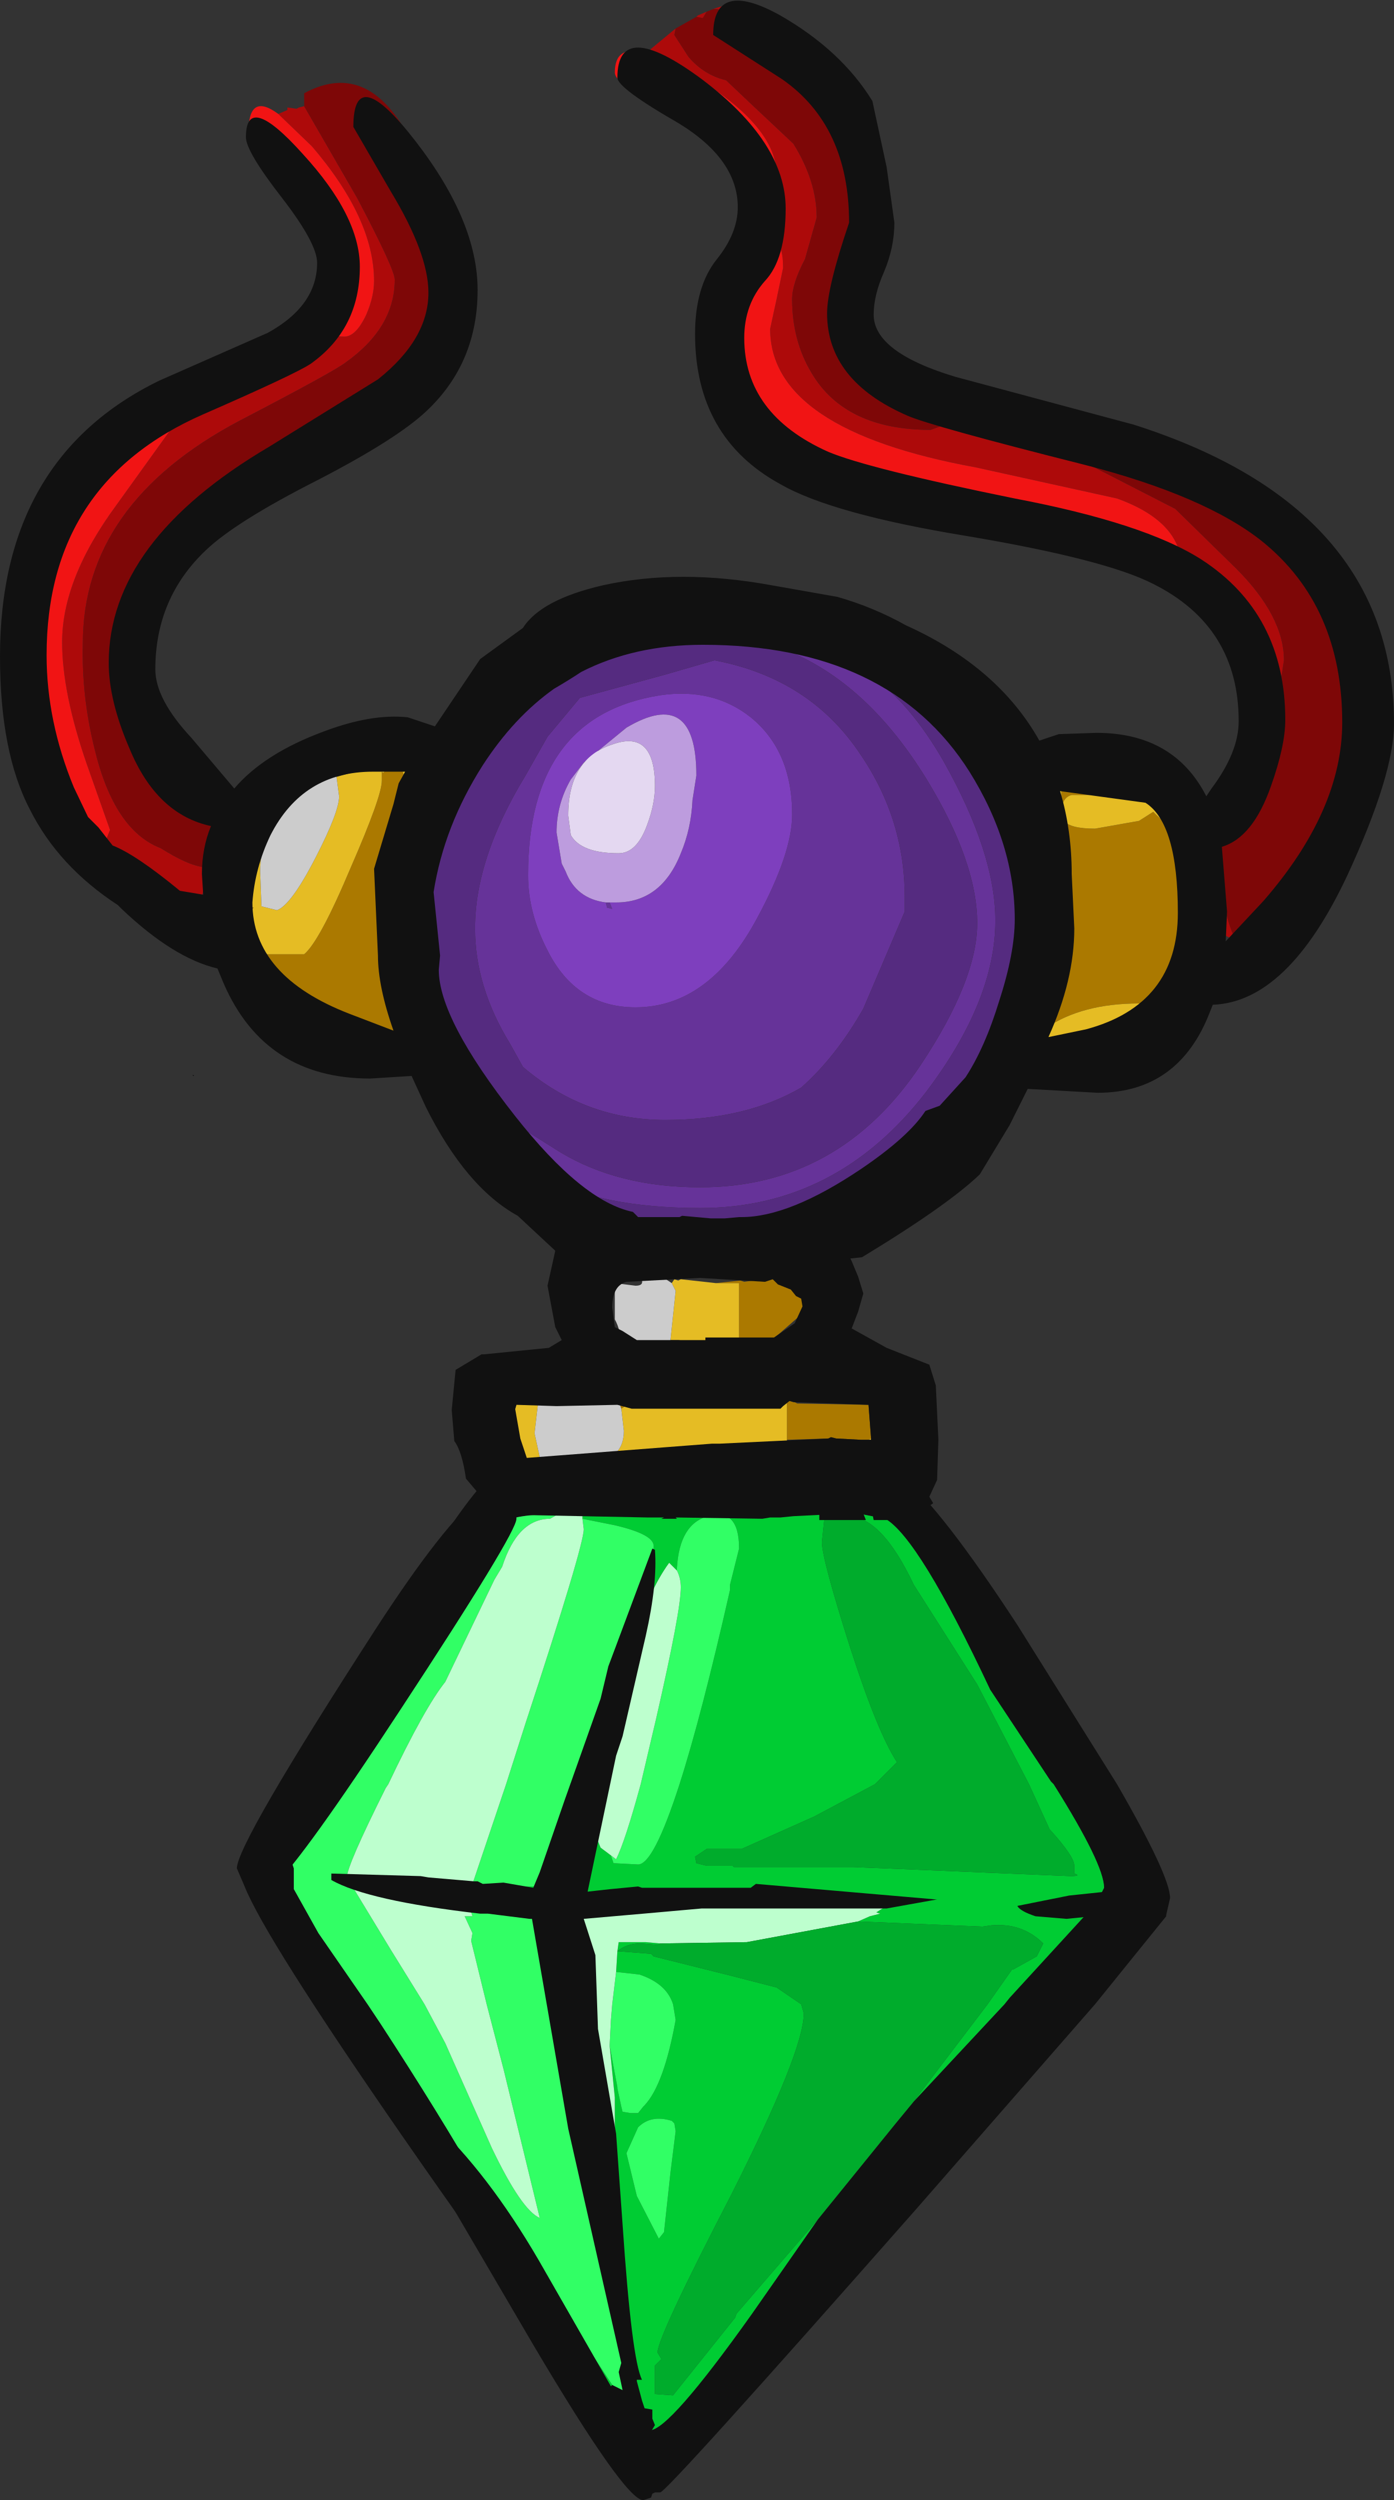 <?xml version="1.0" encoding="UTF-8" standalone="no"?>
<svg xmlns:ffdec="https://www.free-decompiler.com/flash" xmlns:xlink="http://www.w3.org/1999/xlink" ffdec:objectType="frame" height="96.55px" width="53.85px" xmlns="http://www.w3.org/2000/svg">
  <rect width="100%" height="100%" fill="#333333" stroke="none"/>
  <g transform="matrix(1.0, 0.0, 0.0, 1.0, 27.3, 36.4)">
    <use ffdec:characterId="350" height="96.55" transform="matrix(1.0, 0.0, 0.0, 1.0, -27.3, -36.4)" width="53.85" xlink:href="#shape0"/>
  </g>
  <defs>
    <g id="shape0" transform="matrix(1.0, 0.0, 0.0, 1.0, 27.3, 36.4)">
      <path d="M-0.8 11.0 L0.05 11.0 -0.25 11.0 -0.8 11.0" fill="#bc0036" fill-rule="evenodd" stroke="none"/>
      <path d="M-6.85 20.6 L-6.8 20.9 Q-6.55 20.85 -6.45 21.15 L-6.1 20.8 Q-5.75 20.95 -5.75 21.0 -5.6 21.1 -5.6 21.45 L-5.75 22.05 Q-7.6 22.1 -8.0 22.45 L-9.8 25.35 -11.65 28.5 -14.0 32.05 -14.25 32.5 -14.8 33.55 -15.95 35.45 -16.0 35.6 -15.95 35.75 -15.95 36.55 -15.0 38.25 -13.1 41.0 -12.6 41.75 Q-10.35 45.2 -8.65 48.15 L-6.95 50.7 -5.7 53.15 Q-3.35 57.45 -2.2 57.45 -1.45 57.45 1.75 52.95 L4.3 49.3 7.3 45.6 8.0 44.75 11.5 41.0 11.7 40.75 15.0 37.15 15.2 36.95 15.15 36.9 15.35 36.5 Q15.35 35.6 13.4 32.5 L15.85 32.5 Q17.9 36.05 17.9 36.9 L17.75 37.55 17.75 37.6 15.0 41.0 8.1 48.9 Q-1.55 59.85 -1.8 59.85 L-2.0 59.85 -2.1 59.9 -2.15 60.05 -2.45 60.15 Q-3.15 60.15 -6.7 54.15 L-10.45 47.75 -10.7 47.3 -13.7 42.6 -14.65 41.0 Q-17.2 36.8 -17.2 36.1 L-17.15 35.75 -17.1 35.8 -17.15 35.7 -17.0 35.65 -15.45 32.5 -11.95 25.85 Q-8.45 19.8 -7.3 20.0 -7.0 20.05 -6.85 20.6 M5.35 21.95 L5.2 21.7 6.2 21.9 6.2 21.85 6.05 21.6 Q6.05 17.25 12.0 26.35 L15.85 32.5 13.4 32.5 13.3 32.4 10.95 28.85 Q8.2 23.0 6.9 22.25 L5.35 21.95 M15.0 41.0 L11.5 41.0 15.0 41.0 M-14.65 41.0 L-13.1 41.0 -14.65 41.0 M-15.45 32.5 L-14.25 32.5 -15.45 32.5" fill="#111111" fill-rule="evenodd" stroke="none"/>
      <path d="M-11.75 2.5 L-11.65 3.1 -11.75 3.6 -12.4 3.65 Q-14.3 3.65 -15.85 2.3 L-16.5 1.7 -17.4 0.6 -17.75 0.0 -17.2 0.45 -15.55 0.45 Q-14.95 -0.05 -13.75 -2.9 -12.55 -5.65 -12.55 -6.25 L-12.55 -6.6 -12.5 -6.55 -12.15 -6.9 -12.1 -6.95 -12.05 -6.9 Q-11.7 -6.75 -11.7 -6.35 L-12.2 -4.7 -12.7 -2.65 -12.5 -1.1 -12.1 0.95 -11.75 2.5 M-17.9 -0.95 L-18.0 -1.5 -17.85 -1.45 -17.5 -1.35 -17.9 -0.95 M18.25 -4.1 Q18.8 -3.4 18.8 -2.7 18.8 -0.9 18.0 1.05 L17.6 1.95 17.0 2.8 17.05 2.65 16.7 2.35 Q14.5 2.35 13.1 3.3 L13.15 3.6 13.55 3.9 14.8 3.95 15.4 3.95 15.2 4.0 14.65 4.1 14.3 4.1 12.8 4.05 12.65 4.0 12.6 3.65 13.45 0.85 14.1 -2.1 13.7 -4.3 13.7 -4.95 Q13.7 -4.75 13.8 -4.7 14.05 -4.4 15.0 -4.4 L16.7 -4.7 17.25 -5.05 17.35 -4.95 18.25 -4.1 M14.1 -5.7 Q13.7 -5.6 13.7 -5.0 L13.7 -6.2 16.05 -5.7 14.1 -5.7 M0.35 13.15 L1.3 13.05 1.45 13.1 2.15 13.0 2.55 13.0 Q3.8 13.05 3.8 14.0 L3.55 14.45 2.35 15.5 0.95 15.5 0.7 15.65 0.15 15.5 1.25 15.35 1.25 13.15 0.35 13.15 M1.9 17.55 L3.2 17.7 3.35 17.75 3.4 17.75 3.5 17.8 3.55 17.8 6.25 17.85 6.35 19.15 6.25 19.2 5.95 19.2 5.0 19.15 4.8 19.1 4.7 19.15 3.1 19.2 3.1 17.8 1.9 17.55 M-7.3 17.65 L-6.9 17.0 Q-6.4 16.4 -5.85 16.3 L-5.8 16.4 -5.9 16.55 -6.1 17.5 -6.1 17.7 -6.5 17.55 -6.5 17.65 -6.7 17.55 -7.3 17.65 M-3.35 17.85 L-3.15 17.9 -3.3 18.0 -3.35 17.85" fill="#ab7900" fill-rule="evenodd" stroke="none"/>
      <path d="M-15.85 2.3 L-15.95 2.3 Q-16.6 2.3 -17.4 0.6 L-16.5 1.7 -15.85 2.3 M-17.75 0.0 Q-18.1 -0.2 -18.1 -0.5 L-17.9 -0.95 -17.5 -1.35 -17.85 -1.45 Q-17.75 -3.75 -17.05 -4.7 L-15.95 -5.65 Q-17.25 -4.3 -17.25 -2.75 L-17.2 -1.4 -16.6 -1.25 Q-16.05 -1.45 -15.1 -3.3 -14.2 -5.05 -14.2 -5.65 L-14.3 -6.4 -13.4 -6.65 -12.6 -6.85 -12.6 -6.8 -12.15 -6.9 -12.5 -6.55 -12.55 -6.6 -12.55 -6.25 Q-12.55 -5.65 -13.75 -2.9 -14.95 -0.05 -15.55 0.45 L-17.2 0.45 -17.75 0.0 M-12.05 -6.9 L-11.55 -7.0 -11.5 -6.4 Q-11.5 -5.55 -12.0 -4.3 -12.45 -3.0 -12.5 -1.45 L-12.5 -1.1 -12.7 -2.65 -12.2 -4.7 -11.7 -6.35 Q-11.7 -6.75 -12.05 -6.9 M13.45 0.85 L13.55 -0.1 13.85 -2.95 13.4 -5.3 13.45 -6.2 13.7 -6.2 16.85 -5.65 17.15 -5.65 17.3 -5.4 18.1 -4.5 18.25 -4.1 17.35 -4.95 17.25 -5.05 16.7 -4.7 15.0 -4.4 Q14.05 -4.4 13.8 -4.7 13.7 -4.75 13.7 -4.95 L13.7 -4.3 14.1 -2.1 13.45 0.85 M18.0 1.05 L17.9 1.35 17.6 1.95 18.0 1.05 M17.0 2.8 L16.6 3.4 15.4 3.95 14.8 3.95 13.55 3.9 13.15 3.6 13.1 3.3 Q14.5 2.35 16.7 2.35 L17.05 2.65 17.0 2.8 M15.2 4.0 L15.0 4.1 14.65 4.1 15.2 4.0 M14.1 -5.7 L16.05 -5.7 13.7 -6.2 13.7 -5.0 Q13.7 -5.6 14.1 -5.7 M0.15 15.5 L-1.1 15.35 -1.4 15.35 -1.2 13.45 -1.35 13.15 -1.25 13.0 -1.1 13.05 -1.0 13.0 0.35 13.15 1.25 13.15 1.25 15.35 0.15 15.5 M-3.15 17.9 L-2.25 17.7 0.1 17.9 0.75 17.7 1.35 17.5 1.9 17.55 3.1 17.8 3.1 19.2 3.1 19.25 0.35 19.95 -1.95 20.45 -3.5 19.7 Q-3.2 19.4 -3.2 18.85 L-3.3 18.0 -3.15 17.9 M6.35 19.15 L6.35 19.2 6.25 19.2 6.35 19.15 M-6.2 20.15 L-6.85 20.6 Q-7.0 20.05 -7.3 20.0 L-7.5 19.55 -7.55 18.6 -7.3 17.65 -6.7 17.55 -6.5 17.65 -6.65 18.95 -6.4 20.1 -6.2 20.15" fill="#e5bc24" fill-rule="evenodd" stroke="none"/>
      <path d="M-5.8 16.4 L-5.7 16.7 Q-5.4 17.15 -4.0 17.65 L-6.1 17.7 -6.1 17.5 -5.9 16.55 -5.8 16.4" fill="#ffedae" fill-rule="evenodd" stroke="none"/>
      <path d="M1.95 -0.95 Q3.3 -3.45 3.3 -4.95 3.3 -7.4 1.7 -8.7 0.25 -9.85 -1.8 -9.55 -6.9 -8.75 -6.9 -2.6 -6.9 -1.15 -6.15 0.3 -5.05 2.5 -2.75 2.5 0.1 2.5 1.95 -0.95 M7.65 -1.75 L7.65 -1.2 6.05 2.55 Q5.0 4.4 3.65 5.6 1.5 6.85 -1.6 6.85 -4.7 6.85 -7.1 4.8 L-7.6 3.9 Q-8.95 1.7 -8.95 -0.55 -8.95 -3.25 -7.0 -6.45 L-6.15 -7.95 -4.9 -9.45 -1.6 -10.35 0.3 -10.9 Q4.0 -10.2 5.95 -7.25 7.65 -4.75 7.65 -1.75 M3.05 -11.3 Q6.6 -11.45 9.15 -7.0 11.15 -3.45 11.15 -0.85 11.15 2.25 8.45 5.8 5.0 10.25 -0.25 10.25 -4.15 10.25 -6.35 9.0 -7.5 8.35 -8.3 7.35 L-8.35 6.9 -7.8 6.75 -5.65 8.1 Q-3.4 9.45 -0.25 9.45 5.1 9.45 8.25 4.75 10.45 1.45 10.45 -0.75 10.45 -3.1 8.5 -6.3 6.2 -10.05 3.05 -11.3 M10.0 5.8 L8.55 7.55 Q5.3 10.95 2.7 10.95 L-0.15 10.9 2.0 10.9 Q5.0 10.9 8.6 7.35 L10.0 5.8 M-11.25 -0.4 L-11.3 -1.3 Q-11.3 -2.75 -10.65 -4.25 -11.05 -2.55 -11.05 -0.6 L-11.05 -0.4 -11.25 -0.4 M-3.75 -1.55 L-3.65 -1.3 -3.85 -1.35 -3.9 -1.55 -3.75 -1.55" fill="#663399" fill-rule="evenodd" stroke="none"/>
      <path d="M7.65 -1.75 Q7.65 -4.75 5.95 -7.25 4.0 -10.2 0.3 -10.9 L-1.6 -10.35 -4.9 -9.45 -6.15 -7.95 -7.0 -6.45 Q-8.95 -3.25 -8.95 -0.55 -8.95 1.7 -7.6 3.9 L-7.1 4.8 Q-4.7 6.85 -1.6 6.85 1.5 6.85 3.65 5.6 5.0 4.4 6.05 2.55 L7.65 -1.2 7.65 -1.75 M3.05 -11.3 Q6.2 -10.05 8.5 -6.3 10.45 -3.1 10.45 -0.75 10.45 1.45 8.25 4.75 5.1 9.45 -0.25 9.45 -3.4 9.45 -5.65 8.1 L-7.8 6.75 -8.35 6.9 -8.3 7.35 Q-7.5 8.35 -6.35 9.0 -4.15 10.25 -0.25 10.25 5.0 10.25 8.45 5.8 11.15 2.25 11.15 -0.85 11.15 -3.45 9.15 -7.0 6.6 -11.45 3.05 -11.3 M-10.65 -4.25 Q-10.15 -6.4 -9.0 -8.15 -7.05 -11.15 -3.7 -11.8 L-3.75 -12.0 Q-3.75 -13.1 -1.5 -13.1 L1.95 -12.7 3.65 -12.35 5.7 -12.05 Q9.2 -12.05 11.25 -6.6 12.3 -3.85 12.6 -1.05 12.6 2.55 10.0 5.8 L8.6 7.35 Q5.0 10.9 2.0 10.9 L-0.15 10.9 -6.5 10.15 Q-7.55 9.75 -8.05 8.5 L-9.5 7.15 Q-10.3 6.35 -10.3 5.65 L-10.1 5.15 Q-11.3 3.7 -11.75 2.5 L-12.1 0.95 -12.05 0.2 Q-11.9 -0.3 -11.25 -0.4 L-11.05 -0.4 -11.05 -0.6 Q-11.05 -2.55 -10.65 -4.25" fill="#552b80" fill-rule="evenodd" stroke="none"/>
      <path d="M1.95 -0.95 Q0.1 2.5 -2.75 2.5 -5.05 2.5 -6.15 0.3 -6.9 -1.15 -6.9 -2.6 -6.9 -8.75 -1.8 -9.55 0.25 -9.85 1.7 -8.7 3.3 -7.4 3.3 -4.95 3.3 -3.45 1.95 -0.95 M-3.75 -1.55 L-3.5 -1.55 Q-1.75 -1.55 -1.0 -3.45 -0.6 -4.4 -0.55 -5.5 L-0.4 -6.45 Q-0.4 -9.9 -3.1 -8.3 L-4.75 -6.95 -5.25 -6.3 Q-5.8 -5.35 -5.8 -4.25 L-5.6 -3.05 -5.45 -2.75 Q-5.05 -1.7 -3.9 -1.55 L-3.85 -1.35 -3.65 -1.3 -3.75 -1.55" fill="#7e3fbe" fill-rule="evenodd" stroke="none"/>
      <path d="M-3.9 -1.55 Q-5.05 -1.7 -5.45 -2.75 L-5.6 -3.05 -5.8 -4.25 Q-5.8 -5.35 -5.25 -6.3 L-4.75 -6.95 -3.1 -8.3 Q-0.4 -9.9 -0.4 -6.45 L-0.55 -5.5 Q-0.6 -4.4 -1.0 -3.45 -1.75 -1.55 -3.5 -1.55 L-3.75 -1.55 -3.9 -1.55 M-5.35 -4.9 L-5.25 -4.15 Q-4.85 -3.45 -3.4 -3.45 -2.7 -3.45 -2.3 -4.55 -2.0 -5.35 -2.0 -6.05 -2.0 -8.25 -3.65 -7.65 -5.35 -7.1 -5.35 -4.9" fill="#bd9cde" fill-rule="evenodd" stroke="none"/>
      <path d="M-5.35 -4.9 Q-5.35 -7.1 -3.65 -7.65 -2.0 -8.25 -2.0 -6.05 -2.0 -5.35 -2.3 -4.55 -2.7 -3.45 -3.4 -3.45 -4.85 -3.45 -5.25 -4.15 L-5.35 -4.9" fill="#e4d8f1" fill-rule="evenodd" stroke="none"/>
      <path d="M-4.8 22.0 L-4.45 21.9 0.5 22.05 Q0.55 21.8 0.1 21.8 L5.35 21.95 6.9 22.25 Q8.2 23.0 10.95 28.85 L13.3 32.4 13.4 32.5 12.45 32.5 13.4 32.5 Q15.35 35.6 15.35 36.5 L15.15 36.9 15.0 37.15 11.7 40.75 11.5 41.0 10.85 41.0 11.5 41.0 8.0 44.75 10.85 41.0 11.8 39.65 11.85 39.65 12.75 39.15 13.0 38.65 Q12.2 37.85 11.0 37.95 L10.65 38.0 5.85 37.8 6.3 37.6 6.7 37.5 6.55 37.45 6.95 37.2 0.8 36.9 -0.2 36.95 -4.4 37.35 Q-5.4 37.55 -5.4 38.15 L-5.25 38.7 -4.7 38.7 -4.75 39.3 -4.6 41.0 -4.35 43.25 -3.8 46.75 -3.55 46.5 -3.55 44.6 -3.75 42.6 -3.45 44.2 -3.45 44.25 -3.3 44.95 -3.25 45.15 -2.95 45.2 -2.9 45.2 -2.85 45.2 -2.65 45.2 -2.45 44.95 -2.4 44.9 Q-1.65 44.1 -1.2 41.6 L-1.3 41.0 3.65 41.0 -1.3 41.0 Q-1.55 40.2 -2.6 39.85 L-3.5 39.75 -3.45 38.95 -3.4 38.6 -2.35 38.6 -1.8 38.65 -1.9 38.7 -2.55 38.65 Q-3.1 38.65 -3.45 38.95 L-2.15 39.05 -2.05 39.15 -0.45 39.55 -0.25 39.6 0.95 39.9 2.7 40.35 3.65 41.0 3.75 41.35 Q3.75 42.8 0.95 48.35 -1.9 53.85 -1.9 54.45 L-1.75 54.7 -2.0 54.95 -2.0 56.05 -1.3 56.1 1.1 53.1 1.15 52.95 4.3 49.3 1.75 52.95 Q-1.45 57.45 -2.2 57.45 -3.35 57.45 -5.7 53.15 L-6.95 50.7 -3.35 56.15 -3.2 56.0 -3.15 55.25 -4.05 50.65 -5.3 44.95 -5.75 41.0 -4.6 41.0 -5.75 41.0 Q-6.15 38.25 -6.6 37.35 L-7.35 36.45 -6.45 36.45 -4.95 32.5 -3.8 29.25 Q-2.05 24.15 -2.05 23.3 -2.05 22.85 -3.55 22.5 L-4.8 22.25 -4.8 22.0 M-1.05 32.5 Q-0.2 29.85 0.9 25.0 L0.9 24.8 1.25 23.4 Q1.25 21.8 0.05 22.15 -1.05 22.45 -1.15 24.15 L-1.15 24.25 -1.45 23.95 Q-3.1 26.2 -3.95 32.5 L-4.95 32.5 -3.95 32.5 -4.2 34.7 -4.1 34.95 -3.7 35.25 -3.6 35.55 -2.65 35.6 Q-2.05 35.6 -1.05 32.5 L6.5 32.5 -1.05 32.5 M12.45 32.5 L10.45 28.65 8.0 24.8 Q6.75 22.15 5.45 22.15 L4.55 22.2 4.45 23.15 Q4.45 23.8 5.55 27.25 6.6 30.5 7.35 31.65 L6.5 32.5 4.15 33.75 1.35 35.0 0.0 35.0 -0.45 35.3 -0.4 35.55 0.0 35.65 1.0 35.65 1.05 35.7 5.65 35.7 14.05 36.05 Q14.5 36.05 14.2 35.95 L14.2 35.65 Q14.2 35.3 13.3 34.3 L13.25 34.25 12.45 32.5 M-9.8 25.35 L-11.3 28.1 -14.1 32.5 -14.25 32.5 -14.1 32.5 -14.8 33.55 -14.25 32.5 -14.0 32.05 -11.65 28.5 -9.8 25.35 M-1.25 45.6 L-1.35 45.5 Q-2.15 45.25 -2.65 45.75 L-3.1 46.75 -2.7 48.4 -1.85 50.05 -1.65 49.8 -1.4 47.5 -1.2 45.9 -1.25 45.6" fill="#00cc33" fill-rule="evenodd" stroke="none"/>
      <path d="M-5.75 22.05 L-5.7 22.05 -6.05 22.25 Q-7.3 22.25 -7.9 24.1 L-8.2 24.6 -10.1 28.55 Q-10.9 29.55 -12.3 32.5 L-14.1 32.5 -12.3 32.5 -12.4 32.65 Q-13.9 35.65 -13.9 36.1 L-12.2 38.9 -10.9 41.0 -10.1 42.5 -8.3 46.55 Q-7.15 48.95 -6.45 49.25 L-7.85 43.5 -8.5 41.0 -5.75 41.0 -8.5 41.0 -9.1 38.55 -9.05 38.25 -9.35 37.6 -9.05 37.6 -9.25 36.95 -7.75 32.5 -7.0 30.15 Q-4.75 23.3 -4.75 22.65 L-4.8 22.25 -3.55 22.5 Q-2.05 22.85 -2.05 23.3 -2.05 24.15 -3.8 29.25 L-4.95 32.5 -6.45 36.45 -7.35 36.45 -6.6 37.35 Q-6.15 38.25 -5.75 41.0 L-5.3 44.95 -4.05 50.65 -3.15 55.25 -3.2 56.0 -3.35 56.15 -6.95 50.7 -8.65 48.15 Q-10.35 45.2 -12.6 41.75 L-13.1 41.0 -10.9 41.0 -13.1 41.0 -15.0 38.25 -15.95 36.55 -15.95 35.75 -16.0 35.6 -15.95 35.45 -14.8 33.55 -14.1 32.5 -11.3 28.1 -9.8 25.35 -8.0 22.45 Q-7.6 22.1 -5.75 22.05 M-1.15 24.25 L-1.15 24.15 Q-1.05 22.45 0.05 22.15 1.25 21.8 1.25 23.4 L0.9 24.8 0.9 25.0 Q-0.2 29.85 -1.05 32.5 L-2.55 32.5 -1.05 32.5 Q-2.05 35.6 -2.65 35.6 L-3.6 35.55 -3.7 35.25 -3.5 35.4 Q-3.15 34.7 -2.55 32.5 L-1.95 29.95 Q-1.0 25.8 -1.0 24.9 -1.0 24.55 -1.15 24.25 M-1.3 41.0 L-1.2 41.6 Q-1.65 44.1 -2.4 44.9 L-2.45 44.95 -2.65 45.2 -2.85 45.2 -2.9 45.2 -2.95 45.2 -3.25 45.15 -3.3 44.95 -3.45 44.25 -3.45 44.2 -3.75 42.6 -3.7 41.6 -3.65 41.0 -1.3 41.0 -3.65 41.0 -3.5 39.75 -2.6 39.85 Q-1.55 40.2 -1.3 41.0 M-4.95 32.5 L-7.75 32.5 -4.95 32.5 M-1.25 45.6 L-1.2 45.9 -1.4 47.5 -1.65 49.8 -1.85 50.05 -2.7 48.4 -3.1 46.75 -2.65 45.75 Q-2.15 45.25 -1.35 45.5 L-1.25 45.6" fill="#31ff65" fill-rule="evenodd" stroke="none"/>
      <path d="M-5.7 22.05 L-4.85 21.8 -4.8 22.0 -4.8 22.25 -4.75 22.65 Q-4.75 23.3 -7.0 30.15 L-7.75 32.5 -12.3 32.5 -7.75 32.5 -9.25 36.95 -9.05 37.6 -9.35 37.6 -9.05 38.25 -9.1 38.55 -8.5 41.0 -7.85 43.5 -6.45 49.25 Q-7.15 48.95 -8.3 46.55 L-10.1 42.5 -10.9 41.0 -12.2 38.9 -13.9 36.1 Q-13.9 35.65 -12.4 32.65 L-12.3 32.5 Q-10.9 29.55 -10.1 28.55 L-8.2 24.6 -7.9 24.1 Q-7.3 22.25 -6.05 22.25 L-5.7 22.05 M-1.15 24.25 Q-1.0 24.55 -1.0 24.9 -1.0 25.8 -1.95 29.95 L-2.55 32.5 -3.95 32.5 -2.55 32.5 Q-3.15 34.7 -3.5 35.4 L-3.7 35.25 -4.1 34.95 -4.2 34.7 -3.95 32.5 Q-3.1 26.2 -1.45 23.95 L-1.15 24.25 M-4.6 41.0 L-4.75 39.3 -4.7 38.7 -5.25 38.7 -5.4 38.15 Q-5.4 37.55 -4.4 37.35 L-0.2 36.95 0.8 36.9 6.95 37.2 6.55 37.45 6.7 37.5 6.3 37.6 5.85 37.8 1.55 38.6 -1.8 38.65 -2.35 38.6 -3.4 38.6 -3.45 38.95 -3.5 39.75 -3.65 41.0 -3.7 41.6 -3.75 42.6 -3.55 44.6 -3.55 46.5 -3.8 46.75 -4.35 43.25 -4.6 41.0 -3.65 41.0 -4.6 41.0 M-8.5 41.0 L-10.9 41.0 -8.5 41.0" fill="#bdffce" fill-rule="evenodd" stroke="none"/>
      <path d="M6.5 32.5 L7.35 31.65 Q6.6 30.5 5.55 27.25 4.45 23.8 4.45 23.15 L4.55 22.2 5.45 22.15 Q6.75 22.15 8.0 24.8 L10.45 28.65 12.45 32.5 13.25 34.25 13.3 34.3 Q14.2 35.3 14.2 35.65 L14.2 35.95 Q14.5 36.05 14.05 36.05 L5.65 35.7 1.05 35.7 1.0 35.65 0.0 35.65 -0.4 35.55 -0.45 35.3 0.0 35.0 1.35 35.0 4.15 33.75 6.5 32.5 12.45 32.5 6.5 32.5 M5.85 37.8 L10.65 38.0 11.0 37.95 Q12.2 37.85 13.0 38.65 L12.75 39.15 11.85 39.65 11.8 39.65 10.85 41.0 3.65 41.0 10.85 41.0 8.0 44.75 7.3 45.6 4.3 49.3 1.15 52.95 1.1 53.1 -1.3 56.1 -2.0 56.05 -2.0 54.95 -1.75 54.7 -1.9 54.45 Q-1.9 53.85 0.95 48.35 3.75 42.8 3.75 41.35 L3.65 41.0 2.7 40.35 0.95 39.9 -0.25 39.6 -0.45 39.55 -2.05 39.15 -2.15 39.05 -3.45 38.95 Q-3.1 38.65 -2.55 38.65 L-1.9 38.7 -1.8 38.65 1.55 38.6 5.85 37.8" fill="#00ac2c" fill-rule="evenodd" stroke="none"/>
      <path d="M-15.95 -5.65 L-15.7 -5.95 Q-14.65 -7.0 -14.3 -6.4 L-14.2 -5.65 Q-14.2 -5.05 -15.1 -3.3 -16.05 -1.45 -16.6 -1.25 L-17.2 -1.4 -17.25 -2.75 Q-17.25 -4.3 -15.95 -5.65 M-1.4 15.35 L-1.45 15.65 -2.2 15.75 -3.3 15.65 Q-3.3 15.0 -3.55 14.55 L-3.55 13.15 -2.75 13.25 Q-2.45 13.25 -2.5 13.05 L-2.45 12.7 -1.65 12.95 -1.35 13.15 -1.2 13.45 -1.4 15.35 M-3.5 19.7 Q-4.0 20.2 -5.25 20.2 L-6.2 20.15 -6.4 20.1 -6.65 18.95 -6.5 17.65 -6.5 17.55 -6.1 17.7 -4.0 17.65 -3.8 17.6 Q-3.5 17.5 -3.35 17.85 L-3.3 18.0 -3.2 18.85 Q-3.2 19.4 -3.5 19.7" fill="#cccccc" fill-rule="evenodd" stroke="none"/>
      <path d="M0.25 -36.05 Q1.75 -36.6 1.75 -35.4 L1.75 -35.3 Q0.75 -36.1 0.25 -36.05 M9.2 -20.0 L14.1 -18.8 18.1 -16.75 20.45 -14.45 Q22.3 -12.6 22.3 -10.9 L22.15 -9.95 Q21.9 -12.3 18.35 -14.35 L18.35 -14.45 Q18.35 -16.25 15.85 -17.15 L10.4 -18.35 Q2.45 -19.8 2.45 -23.7 L2.7 -24.85 2.95 -26.05 Q2.95 -27.3 2.35 -26.95 L2.55 -27.6 2.5 -28.8 2.7 -29.65 Q2.7 -31.5 -0.4 -33.4 -1.6 -34.15 -2.35 -34.35 L-1.2 -35.3 -1.25 -35.05 -0.7 -34.2 Q-0.1 -33.5 0.75 -33.3 L1.7 -32.4 3.35 -30.85 Q4.25 -29.4 4.25 -28.0 L3.8 -26.4 Q3.3 -25.45 3.3 -24.85 3.3 -23.25 4.05 -22.0 5.35 -19.8 8.65 -19.8 L9.2 -20.0 M24.95 -11.0 L25.15 -9.0 24.8 -6.8 23.9 -4.35 23.35 -3.3 23.5 -3.6 Q24.95 -6.55 24.95 -9.05 L24.95 -11.0 M21.15 -0.5 L20.75 -0.1 Q19.7 -0.1 19.45 -1.15 L19.45 -2.3 19.65 -3.3 19.9 -1.8 Q20.2 -0.5 20.4 -0.2 20.75 -0.3 21.15 -0.5 M21.75 -8.45 L21.75 -8.8 21.95 -9.15 21.85 -8.75 21.85 -8.65 21.75 -8.45 M-0.4 -35.75 L-0.35 -35.8 0.0 -35.95 -0.15 -35.7 -0.4 -35.75 M-15.55 -32.3 L-13.5 -28.75 Q-12.05 -26.0 -12.05 -25.6 -12.05 -23.75 -13.95 -22.4 -14.4 -22.05 -18.05 -20.15 -24.1 -16.95 -24.1 -11.55 -24.15 -9.5 -23.65 -7.5 -22.9 -4.35 -21.1 -3.65 L-20.85 -3.5 Q-19.85 -2.9 -19.25 -2.9 L-19.2 -2.9 -19.55 -1.6 Q-21.45 -1.2 -23.3 -3.8 L-23.25 -3.85 -23.05 -4.35 -23.95 -6.9 Q-24.9 -9.65 -24.9 -11.6 -24.9 -14.05 -22.8 -16.9 L-20.75 -19.75 Q-20.75 -20.55 -21.05 -20.7 -19.5 -21.95 -17.35 -21.95 L-15.55 -23.2 -14.85 -23.75 Q-14.55 -23.4 -14.0 -23.4 -13.55 -23.4 -13.15 -24.25 -12.85 -24.95 -12.85 -25.55 -12.85 -27.95 -15.25 -30.75 L-16.55 -32.0 -16.2 -32.15 -16.2 -32.25 -15.85 -32.2 -15.75 -32.25 -15.55 -32.3" fill="#ad0a0a" fill-rule="evenodd" stroke="none"/>
      <path d="M0.25 -36.05 Q0.75 -36.1 1.75 -35.3 L3.0 -34.2 Q6.25 -30.95 6.25 -28.2 6.25 -27.15 5.7 -25.85 L5.15 -24.4 Q5.15 -23.15 7.3 -21.9 L9.45 -20.6 9.25 -20.1 9.2 -20.0 8.65 -19.8 Q5.35 -19.8 4.05 -22.0 3.3 -23.25 3.3 -24.85 3.3 -25.45 3.8 -26.4 L4.25 -28.0 Q4.25 -29.4 3.35 -30.85 L1.7 -32.4 0.75 -33.3 Q-0.1 -33.5 -0.7 -34.2 L-1.25 -35.05 -1.2 -35.3 -0.4 -35.75 -0.15 -35.7 0.0 -35.95 0.25 -36.05 M14.1 -18.8 L13.55 -19.05 Q13.55 -20.2 15.6 -19.8 L18.95 -18.8 21.3 -17.5 Q22.55 -16.6 22.9 -15.85 L24.85 -11.95 24.95 -11.0 24.95 -9.05 Q24.95 -6.55 23.5 -3.6 L23.35 -3.3 Q22.25 -1.2 21.15 -0.5 20.75 -0.3 20.4 -0.2 20.2 -0.5 19.9 -1.8 L19.65 -3.3 19.6 -3.6 Q19.6 -4.95 21.25 -7.65 L21.75 -8.45 21.85 -8.65 21.85 -8.75 21.95 -9.15 22.1 -9.8 22.15 -9.95 22.3 -10.9 Q22.3 -12.6 20.45 -14.45 L18.1 -16.75 14.1 -18.8 M-15.55 -32.3 L-15.55 -32.8 Q-12.95 -34.2 -11.3 -30.7 -10.05 -28.05 -10.05 -25.55 -10.05 -23.1 -11.95 -21.35 -13.0 -20.35 -16.05 -18.75 L-16.8 -18.3 -19.25 -16.65 -19.7 -16.25 Q-22.1 -14.05 -22.1 -11.55 -22.1 -9.3 -20.5 -6.95 L-18.95 -4.55 Q-18.5 -4.15 -18.5 -3.75 L-18.75 -3.3 -19.2 -2.9 -19.25 -2.9 Q-19.85 -2.9 -20.85 -3.5 L-21.1 -3.65 Q-22.9 -4.35 -23.65 -7.5 -24.15 -9.5 -24.1 -11.55 -24.1 -16.95 -18.05 -20.15 -14.4 -22.05 -13.95 -22.4 -12.05 -23.75 -12.05 -25.6 -12.05 -26.0 -13.5 -28.75 L-15.55 -32.3" fill="#7e0707" fill-rule="evenodd" stroke="none"/>
      <path d="M18.35 -14.35 L18.0 -13.55 Q17.15 -14.15 15.6 -14.5 L15.45 -14.55 13.3 -15.75 Q7.15 -16.8 5.9 -17.35 3.0 -18.55 1.75 -19.75 0.6 -20.9 0.6 -22.35 0.6 -25.1 1.8 -26.45 L2.35 -26.95 Q2.95 -27.3 2.95 -26.05 L2.7 -24.85 2.45 -23.7 Q2.45 -19.8 10.4 -18.35 L15.85 -17.15 Q18.35 -16.25 18.35 -14.45 L18.35 -14.35 M2.5 -28.8 L2.25 -28.35 Q1.95 -28.65 1.35 -29.7 L0.4 -31.05 Q-0.35 -31.75 -2.15 -32.55 -3.55 -33.2 -3.55 -33.6 -3.55 -34.7 -2.35 -34.35 -1.6 -34.15 -0.4 -33.4 2.7 -31.5 2.7 -29.65 L2.5 -28.8 M-14.85 -23.75 L-15.2 -24.75 -14.9 -25.45 -14.65 -26.15 Q-14.65 -26.75 -16.15 -29.0 L-17.7 -31.3 Q-17.7 -32.85 -16.55 -32.0 L-15.25 -30.75 Q-12.85 -27.95 -12.85 -25.55 -12.85 -24.95 -13.15 -24.25 -13.55 -23.4 -14.0 -23.4 -14.55 -23.4 -14.85 -23.75 M-21.05 -20.7 Q-20.75 -20.55 -20.75 -19.75 L-22.8 -16.9 Q-24.9 -14.05 -24.9 -11.6 -24.9 -9.65 -23.95 -6.9 L-23.05 -4.35 -23.25 -3.85 -23.3 -3.8 Q-23.55 -3.5 -23.95 -3.5 -25.55 -3.5 -26.35 -7.5 -26.75 -9.5 -26.8 -11.55 -26.8 -15.1 -23.75 -18.65 -21.75 -21.05 -21.05 -20.7" fill="#f11414" fill-rule="evenodd" stroke="none"/>
      <path d="M0.25 -35.05 Q0.25 -37.25 2.85 -35.8 5.2 -34.45 6.4 -32.5 L6.95 -29.95 7.25 -27.8 Q7.25 -26.85 6.85 -25.9 6.45 -25.0 6.45 -24.25 6.45 -22.8 9.6 -21.85 L16.5 -20.0 Q26.55 -16.8 26.55 -8.45 26.55 -6.5 24.75 -2.6 22.45 2.3 19.55 2.4 L19.45 2.65 Q18.25 5.8 15.1 5.8 L12.4 5.65 11.7 7.05 10.55 8.95 Q9.3 10.15 6.0 12.15 L5.55 12.2 5.6 12.3 5.85 12.9 6.05 13.55 5.85 14.25 5.6 14.9 6.95 15.65 8.6 16.3 8.85 17.1 8.95 19.2 8.9 20.75 8.6 21.4 8.75 21.65 8.45 21.85 7.9 22.3 6.45 22.3 6.4 22.05 6.05 22.05 6.15 22.3 5.1 22.3 4.35 22.3 4.35 22.1 3.35 22.15 2.85 22.2 2.65 22.2 2.45 22.2 2.15 22.25 -1.2 22.2 -1.15 22.25 -1.55 22.25 -1.75 22.25 -1.65 22.2 -2.3 22.2 -7.35 22.1 -7.35 22.25 Q-7.35 22.8 -11.85 29.65 -15.55 35.3 -16.7 36.4 L-15.25 38.35 -10.35 45.75 Q-8.2 47.85 -6.25 51.3 L-3.7 55.75 -3.65 55.7 -3.55 55.75 -3.25 55.9 -3.4 55.2 -3.3 54.85 -5.35 45.8 -6.75 37.7 -6.85 37.7 -8.45 37.5 -8.75 37.5 Q-13.1 37.0 -14.5 36.2 L-14.5 35.95 -11.05 36.05 -10.75 36.1 -9.0 36.25 -8.85 36.25 -8.65 36.35 -7.85 36.3 -6.7 36.5 -6.45 35.9 -5.5 33.15 -4.1 29.2 -3.8 27.95 -3.5 27.15 -2.1 23.4 -2.0 23.45 Q-1.9 24.75 -2.35 26.75 L-3.25 30.65 -3.5 31.4 -4.6 36.65 -3.7 36.55 -2.65 36.45 -2.5 36.5 1.7 36.5 1.9 36.35 8.85 36.95 8.9 36.95 6.95 37.3 -0.2 37.3 -2.45 37.5 -4.75 37.7 -4.3 39.1 -4.2 41.95 -3.5 46.0 -3.25 49.5 Q-2.9 54.7 -2.5 55.5 L-2.7 55.5 -2.7 55.55 -2.5 56.3 -2.4 56.6 -2.1 56.65 -2.1 56.8 -2.1 57.0 -2.0 57.25 -2.15 57.5 -2.2 57.5 -2.1 57.8 -2.25 58.15 -2.7 57.45 -2.95 57.85 Q-5.65 54.9 -11.75 46.1 -17.05 38.45 -17.85 36.45 L-18.15 35.75 Q-18.15 34.8 -12.75 26.45 -10.15 22.45 -8.75 21.35 L-9.3 20.7 Q-9.45 19.65 -9.75 19.25 L-9.85 18.05 -9.7 16.5 -8.7 15.9 -8.6 15.9 -6.1 15.65 -5.6 15.35 -5.85 14.85 -6.15 13.25 -5.85 11.9 -7.3 10.55 Q-9.3 9.45 -10.85 6.35 L-11.4 5.15 -13.0 5.25 Q-17.05 5.25 -18.65 1.6 L-18.9 1.0 Q-20.6 0.6 -22.6 -1.3 L-22.75 -1.45 Q-25.05 -2.95 -26.15 -5.15 -27.3 -7.35 -27.3 -11.05 -27.3 -18.7 -21.15 -21.7 L-16.95 -23.55 Q-15.05 -24.6 -15.05 -26.25 -15.05 -27.0 -16.4 -28.75 -17.8 -30.55 -17.8 -31.1 -17.8 -32.9 -15.6 -30.45 -13.4 -28.05 -13.4 -26.1 -13.4 -23.7 -15.3 -22.35 -15.9 -21.95 -19.45 -20.4 -25.5 -17.75 -25.5 -11.1 -25.5 -8.55 -24.45 -6.0 L-23.9 -4.85 -23.5 -4.45 -22.95 -3.75 Q-22.05 -3.4 -20.35 -2.0 L-19.45 -1.85 -19.5 -2.65 Q-19.5 -3.65 -19.15 -4.5 -21.25 -4.95 -22.3 -7.5 -23.1 -9.35 -23.1 -10.8 -23.1 -15.5 -16.9 -19.15 L-12.7 -21.75 Q-10.75 -23.3 -10.75 -25.1 -10.75 -26.6 -12.2 -29.0 L-13.65 -31.5 Q-13.65 -34.05 -11.25 -30.95 -8.85 -27.85 -8.85 -25.2 -8.85 -22.4 -10.8 -20.55 -11.95 -19.45 -15.05 -17.85 -18.2 -16.25 -19.35 -15.15 -21.3 -13.3 -21.3 -10.55 -21.3 -9.4 -19.9 -7.9 L-18.25 -5.95 Q-17.1 -7.3 -14.8 -8.15 -12.95 -8.85 -11.55 -8.7 L-10.5 -8.35 -8.75 -10.95 -7.1 -12.15 Q-6.4 -13.25 -4.0 -13.8 -1.05 -14.45 2.5 -13.8 L5.05 -13.35 Q6.45 -12.95 7.7 -12.25 11.25 -10.65 12.85 -7.8 L13.6 -8.05 15.05 -8.1 Q18.05 -8.1 19.3 -5.65 L19.5 -5.95 Q20.55 -7.35 20.55 -8.55 20.55 -12.2 17.25 -13.85 15.4 -14.8 10.05 -15.7 4.85 -16.55 2.85 -17.7 -0.45 -19.5 -0.45 -23.5 -0.45 -25.35 0.4 -26.4 1.2 -27.4 1.2 -28.4 1.2 -30.25 -1.1 -31.65 -3.45 -33.0 -3.45 -33.4 -3.45 -35.75 -0.2 -33.35 3.05 -30.9 3.05 -28.35 3.05 -26.4 2.25 -25.55 1.45 -24.65 1.45 -23.35 1.45 -20.4 4.7 -18.95 6.25 -18.3 11.9 -17.15 16.9 -16.2 19.1 -14.8 22.35 -12.7 22.35 -8.6 22.35 -7.6 21.8 -6.05 21.1 -4.05 19.9 -3.7 L20.1 -1.2 20.05 -0.05 21.5 -1.6 Q24.55 -5.1 24.55 -8.5 24.55 -13.0 21.45 -15.5 19.25 -17.25 14.6 -18.45 8.65 -19.95 7.75 -20.35 4.65 -21.7 4.65 -24.3 4.65 -25.3 5.5 -27.8 5.5 -31.55 2.9 -33.35 L0.25 -35.05 M14.1 -2.65 L14.2 -0.55 Q14.2 1.45 13.2 3.65 L14.65 3.35 Q18.2 2.4 18.2 -1.15 18.2 -4.6 16.95 -5.4 L13.65 -5.85 Q14.1 -4.35 14.1 -2.65 M10.15 -6.6 Q7.05 -11.5 -0.15 -11.5 -2.8 -11.5 -4.85 -10.45 -5.3 -10.15 -5.9 -9.8 -7.45 -8.7 -8.65 -6.85 -10.15 -4.5 -10.55 -1.95 L-10.3 0.5 -10.35 1.05 Q-10.35 2.95 -7.4 6.7 -4.8 10.0 -2.85 10.4 L-2.65 10.6 -1.05 10.6 -0.95 10.55 0.15 10.65 0.45 10.65 0.7 10.65 1.25 10.6 1.35 10.6 Q3.2 10.6 5.95 8.75 7.8 7.5 8.45 6.5 L9.0 6.3 10.0 5.2 Q10.75 4.05 11.3 2.25 11.9 0.4 11.9 -0.9 11.9 -3.8 10.15 -6.6 M3.45 13.65 L3.25 13.4 2.75 13.2 2.55 13.0 2.25 13.1 -0.25 12.95 -3.1 13.1 Q-3.65 13.25 -3.65 14.1 L-3.55 14.85 -3.25 15.0 -2.7 15.35 -0.05 15.35 -0.05 15.25 2.6 15.25 3.4 14.7 3.7 14.05 3.65 13.75 3.45 13.65 M2.85 18.0 L-2.9 18.0 -3.45 17.85 -5.8 17.9 -7.35 17.85 -7.4 18.0 -7.2 19.15 -6.95 19.9 0.2 19.35 0.3 19.35 0.5 19.35 4.7 19.15 4.8 19.1 5.0 19.15 5.95 19.2 6.25 19.2 6.35 19.2 6.35 19.15 6.25 17.85 3.4 17.75 3.2 17.7 2.95 17.9 2.85 18.0 M15.9 36.6 L16.05 37.0 15.9 37.5 13.9 37.7 12.7 37.6 Q12.1 37.4 12.0 37.2 L14.0 36.8 15.9 36.6 M-12.9 -6.6 Q-15.6 -6.6 -16.85 -4.15 -17.45 -2.9 -17.55 -1.55 -17.55 1.3 -13.8 2.75 L-12.1 3.4 Q-12.7 1.7 -12.7 0.5 L-12.85 -2.85 -12.1 -5.35 -11.9 -6.15 -11.65 -6.6 -12.9 -6.6 M-19.85 5.15 L-19.85 5.1 -19.8 5.15 -19.85 5.15 M-2.85 57.1 L-2.9 57.05 -2.85 57.1" fill="#111111" fill-rule="evenodd" stroke="none"/>
    </g>
  </defs>
</svg>
